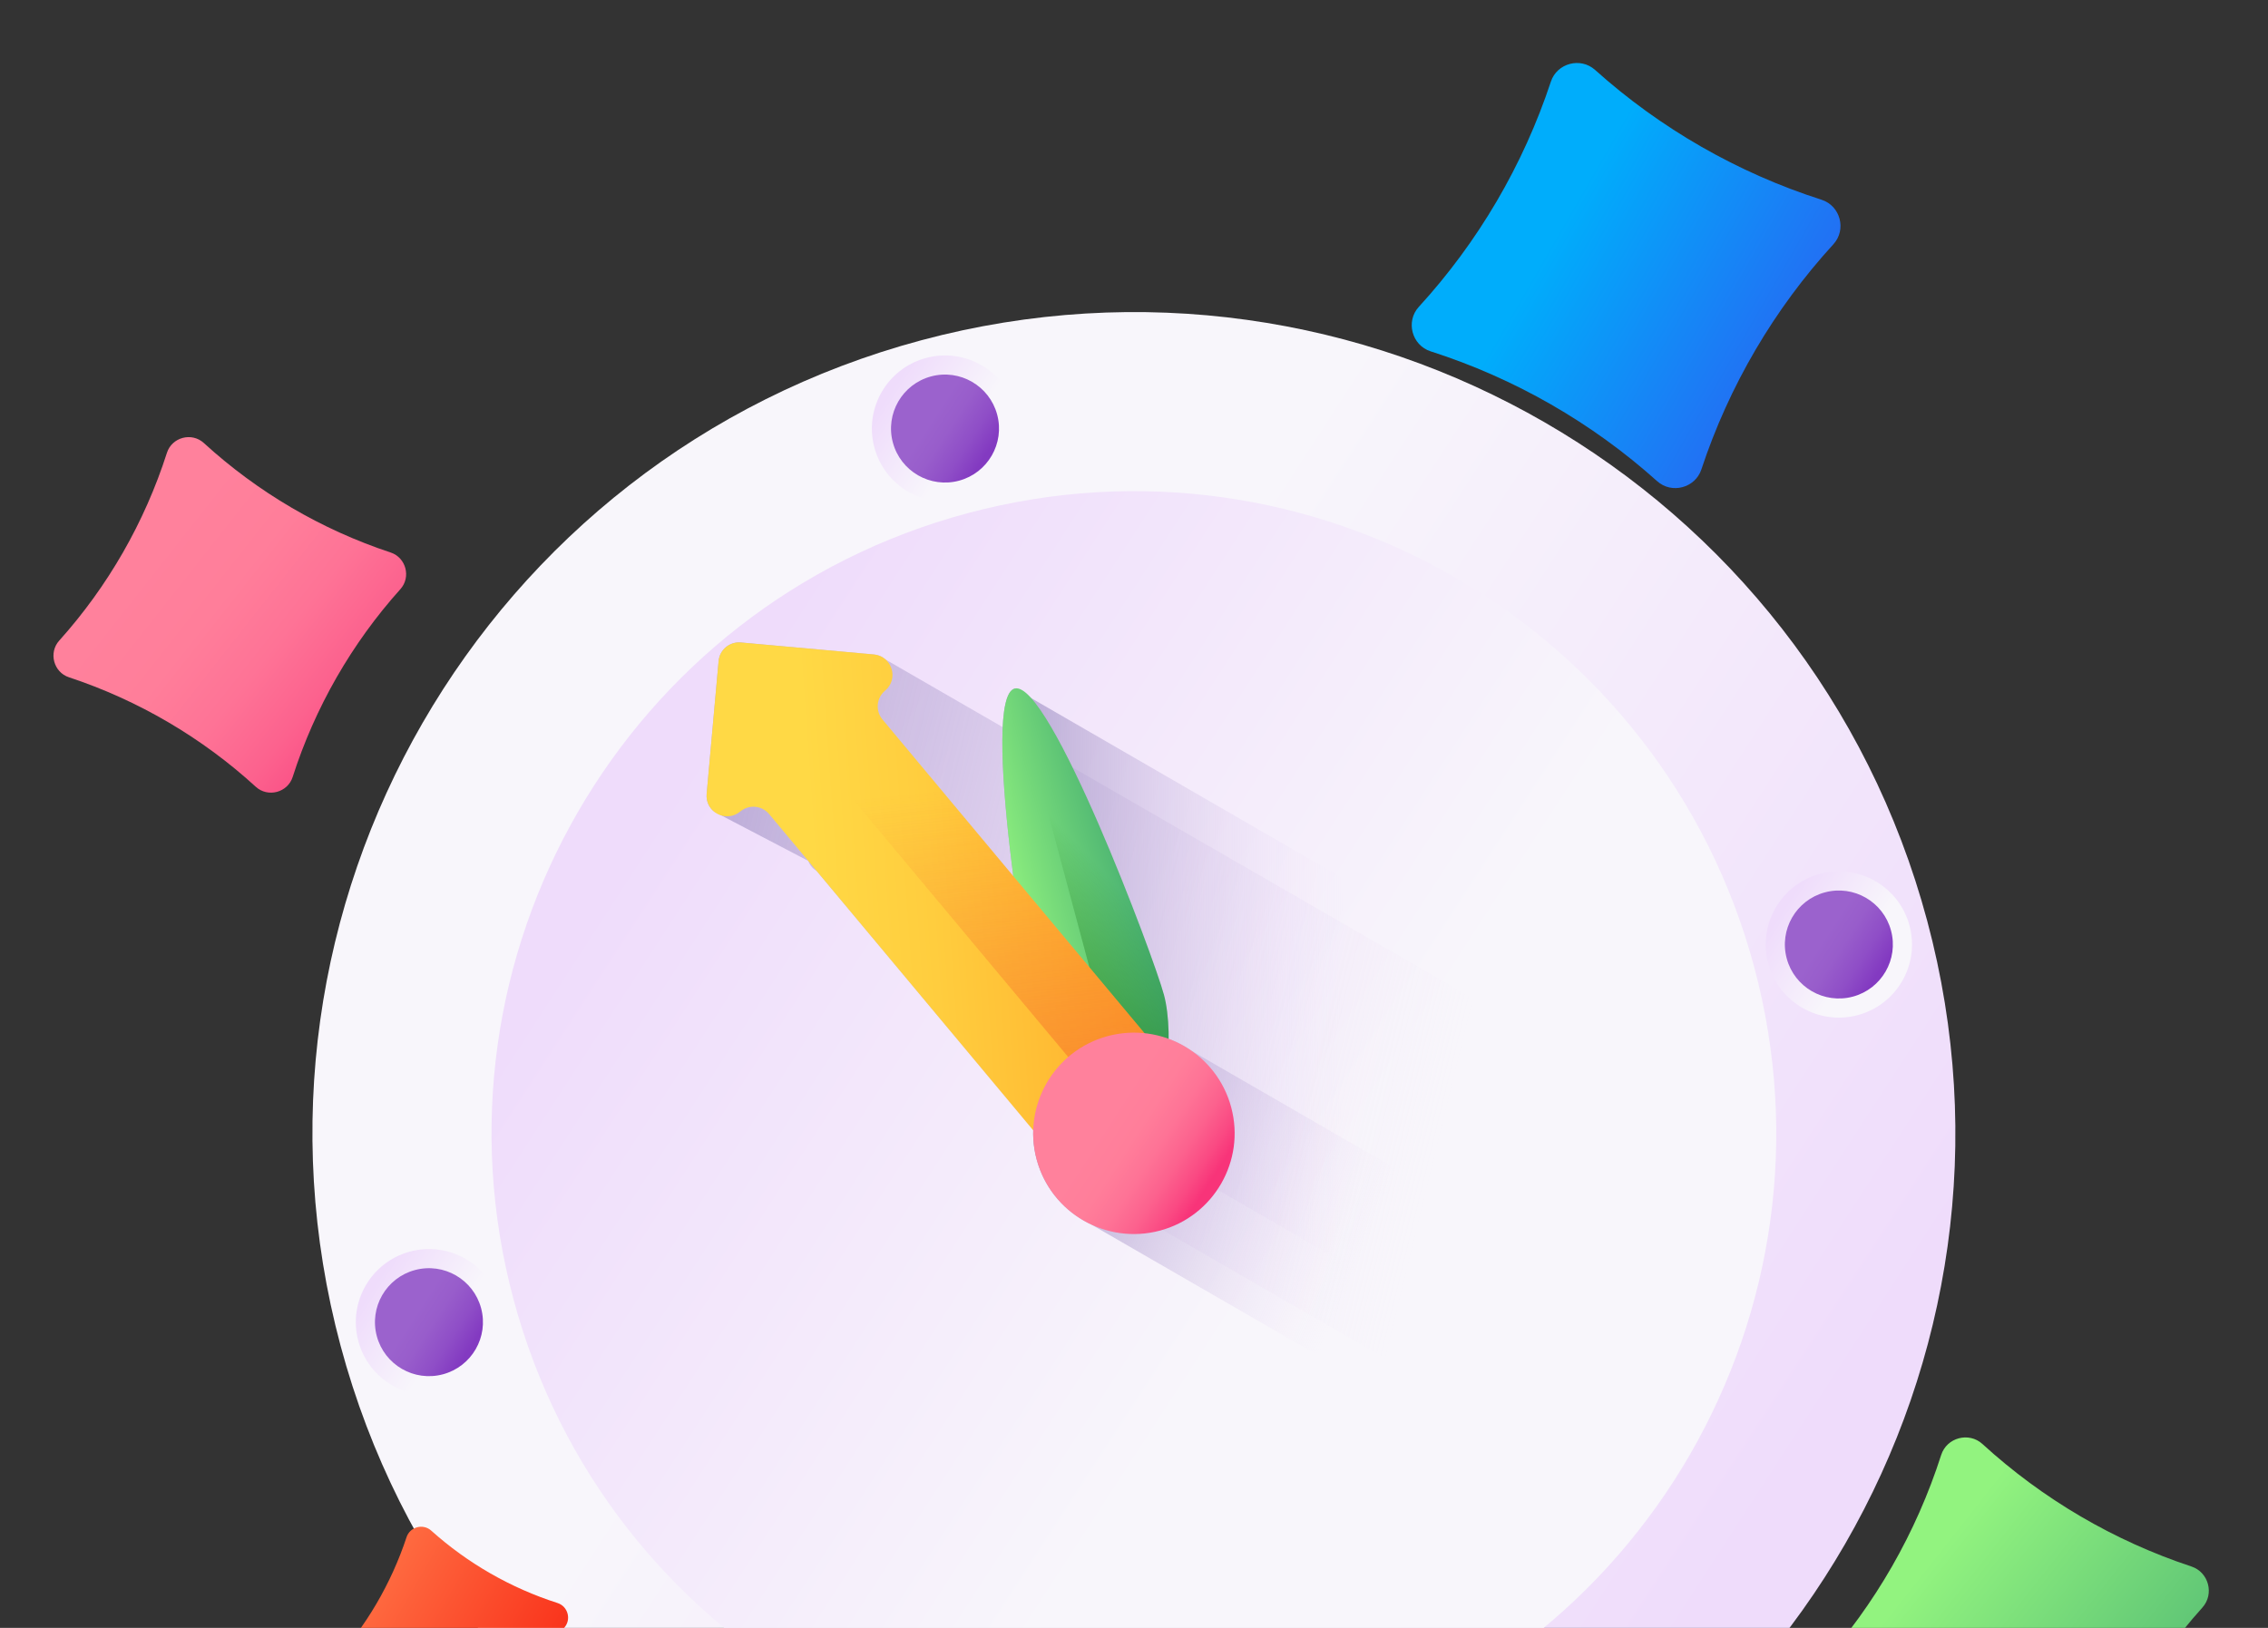 <svg width="234" height="168" viewBox="0 0 234 168" fill="none" xmlns="http://www.w3.org/2000/svg">
<rect x="0" y="0" width="234" height="168" fill="#333333" stroke="none"/>
<g clip-path="url(#clip0_296_9499)">
<path d="M138.922 198.81C184.125 186.698 210.951 140.234 198.839 95.031C186.726 49.827 140.263 23.002 95.059 35.114C49.856 47.226 23.03 93.69 35.142 138.893C47.254 184.097 93.718 210.922 138.922 198.81Z" fill="url(#paint0_linear_296_9499)"/>
<path d="M134.139 180.965C169.486 171.493 190.463 135.16 180.992 99.813C171.521 64.466 135.188 43.489 99.84 52.96C64.493 62.431 43.516 98.764 52.987 134.112C62.459 169.459 98.791 190.436 134.139 180.965Z" fill="url(#paint1_linear_296_9499)"/>
<path d="M99.454 51.517C103.479 50.438 105.868 46.301 104.789 42.277C103.711 38.252 99.574 35.863 95.549 36.942C91.524 38.02 89.136 42.157 90.214 46.182C91.293 50.207 95.43 52.595 99.454 51.517Z" fill="url(#paint2_linear_296_9499)"/>
<path d="M98.943 49.608C101.915 48.812 103.678 45.757 102.882 42.786C102.085 39.815 99.031 38.051 96.06 38.847C93.088 39.644 91.325 42.698 92.121 45.669C92.918 48.641 95.972 50.404 98.943 49.608Z" fill="url(#paint3_linear_296_9499)"/>
<path d="M191.677 104.761C195.702 103.682 198.09 99.546 197.012 95.521C195.933 91.496 191.797 89.108 187.772 90.186C183.747 91.264 181.359 95.401 182.437 99.426C183.515 103.451 187.652 105.839 191.677 104.761Z" fill="url(#paint4_linear_296_9499)"/>
<path d="M191.166 102.854C194.137 102.058 195.901 99.004 195.104 96.032C194.308 93.061 191.254 91.297 188.283 92.094C185.311 92.89 183.548 95.944 184.344 98.915C185.14 101.887 188.194 103.65 191.166 102.854Z" fill="url(#paint5_linear_296_9499)"/>
<path d="M46.21 143.737C50.235 142.659 52.623 138.522 51.545 134.497C50.467 130.473 46.33 128.084 42.305 129.163C38.28 130.241 35.892 134.378 36.97 138.403C38.049 142.427 42.186 144.816 46.21 143.737Z" fill="url(#paint6_linear_296_9499)"/>
<path d="M45.699 141.83C48.67 141.034 50.434 137.98 49.638 135.009C48.841 132.037 45.787 130.274 42.816 131.07C39.844 131.866 38.081 134.921 38.877 137.892C39.673 140.863 42.728 142.627 45.699 141.83Z" fill="url(#paint7_linear_296_9499)"/>
<path d="M91.395 68.082C91.076 67.787 90.656 67.584 90.152 67.539L76.441 66.305C75.276 66.201 74.246 67.06 74.142 68.224L72.909 81.933C72.839 82.709 73.17 83.358 73.685 83.768L83.39 88.845C83.558 89.3 83.879 89.665 84.276 89.907L110.762 121.627L186.531 165.373C193.62 155.178 198.457 143.472 200.558 131.082L91.395 68.082Z" fill="url(#paint8_linear_296_9499)"/>
<path d="M195 150.053L122.98 108.472C120.547 106.758 117.4 106.095 114.301 106.926C108.758 108.411 105.468 114.109 106.953 119.653C107.784 122.752 109.931 125.145 112.631 126.395L184.652 167.976C188.816 162.446 192.292 156.424 195 150.053Z" fill="url(#paint9_linear_296_9499)"/>
<path d="M104.69 71.06C101.118 72.017 106.083 102.127 107.163 106.157C108.086 109.605 112.005 115.754 115.355 116.865L189.999 159.961C195.922 149.903 199.779 138.636 201.167 126.848L104.69 71.06Z" fill="url(#paint10_linear_296_9499)"/>
<path d="M120.098 102.691C121.178 106.722 120.562 116.005 116.99 116.962C113.418 117.919 108.243 110.188 107.163 106.157C106.083 102.127 101.118 72.017 104.69 71.06C108.262 70.103 119.018 98.66 120.098 102.691Z" fill="url(#paint11_linear_296_9499)"/>
<path d="M120.097 102.692C119.017 98.661 108.261 70.103 104.689 71.061L116.989 116.963C120.561 116.006 121.177 106.723 120.097 102.692Z" fill="url(#paint12_linear_296_9499)"/>
<path d="M91.052 74.255L122.455 111.865C122.997 112.514 122.41 112.88 121.762 113.421L112.416 121.222C111.768 121.763 111.303 122.275 110.761 121.627L79.358 84.016C78.608 83.119 77.273 82.999 76.375 83.748C74.927 84.957 72.74 83.812 72.909 81.933L74.142 68.224C74.246 67.06 75.275 66.201 76.441 66.305L90.152 67.539C92.031 67.708 92.768 70.064 91.32 71.273C90.422 72.022 90.302 73.357 91.052 74.255Z" fill="url(#paint13_linear_296_9499)"/>
<path d="M121.761 113.422C122.409 112.88 122.996 112.514 122.455 111.866L91.051 74.256C90.301 73.358 90.421 72.023 91.319 71.274C92.767 70.065 92.03 67.709 90.151 67.54L76.44 66.306C75.857 66.254 75.309 66.442 74.893 66.79L117.088 117.322L121.761 113.422Z" fill="url(#paint14_linear_296_9499)"/>
<path d="M119.68 126.999C125.224 125.513 128.513 119.815 127.028 114.272C125.543 108.728 119.845 105.438 114.301 106.924C108.758 108.409 105.468 114.107 106.953 119.651C108.439 125.194 114.137 128.484 119.68 126.999Z" fill="url(#paint15_linear_296_9499)"/>
<path d="M41.312 60.8C36.287 66.399 32.493 73.017 30.197 80.184C29.681 81.796 27.638 82.339 26.39 81.197C20.837 76.117 14.256 72.26 7.113 69.897C5.528 69.373 4.992 67.358 6.107 66.115C11.133 60.517 14.927 53.899 17.222 46.732C17.738 45.121 19.781 44.577 21.03 45.719C26.583 50.799 33.164 54.657 40.306 57.019C41.892 57.543 42.428 59.558 41.312 60.8Z" fill="url(#paint16_linear_296_9499)"/>
<path d="M227.233 165.899C221.611 172.163 217.365 179.567 214.797 187.587C214.219 189.39 211.934 189.998 210.536 188.72C204.323 183.036 196.96 178.72 188.968 176.077C187.194 175.49 186.595 173.236 187.843 171.846C193.465 165.581 197.71 158.177 200.279 150.158C200.856 148.355 203.142 147.746 204.539 149.024C210.753 154.708 218.116 159.024 226.107 161.667C227.881 162.254 228.481 164.508 227.233 165.899Z" fill="url(#paint17_linear_296_9499)"/>
<path d="M170.978 49.66C164.228 43.601 156.249 39.027 147.607 36.259C145.664 35.636 145.009 33.174 146.386 31.668C152.51 24.973 157.162 17.039 160.01 8.427C160.642 6.515 163.071 5.869 164.569 7.214C171.32 13.273 179.298 17.847 187.94 20.615C189.883 21.237 190.538 23.7 189.161 25.206C183.037 31.901 178.386 39.836 175.538 48.447C174.905 50.359 172.476 51.005 170.978 49.66Z" fill="url(#paint18_linear_296_9499)"/>
<path d="M48.064 181.633C44.299 178.254 39.849 175.703 35.029 174.159C33.945 173.812 33.58 172.438 34.348 171.598C37.764 167.864 40.358 163.439 41.947 158.636C42.299 157.57 43.654 157.21 44.489 157.96C48.254 161.339 52.704 163.89 57.524 165.434C58.608 165.781 58.973 167.154 58.205 167.994C54.789 171.729 52.195 176.154 50.607 180.957C50.254 182.023 48.899 182.384 48.064 181.633Z" fill="url(#paint19_linear_296_9499)"/>
</g>
<defs>
<linearGradient id="paint0_linear_296_9499" x1="95.882" y1="103.278" x2="180.87" y2="158.374" gradientUnits="userSpaceOnUse">
<stop stop-color="#F8F6FB"/>
<stop offset="1" stop-color="#EFDCFB"/>
</linearGradient>
<linearGradient id="paint1_linear_296_9499" x1="133.496" y1="127.663" x2="67.038" y2="84.58" gradientUnits="userSpaceOnUse">
<stop stop-color="#F8F6FB"/>
<stop offset="1" stop-color="#EFDCFB"/>
</linearGradient>
<linearGradient id="paint2_linear_296_9499" x1="99.381" y1="45.448" x2="91.814" y2="40.542" gradientUnits="userSpaceOnUse">
<stop stop-color="#F8F6FB"/>
<stop offset="1" stop-color="#EFDCFB"/>
</linearGradient>
<linearGradient id="paint3_linear_296_9499" x1="96.114" y1="43.328" x2="101.701" y2="46.95" gradientUnits="userSpaceOnUse">
<stop stop-color="#9B62CD"/>
<stop offset="0.3" stop-color="#985DCB"/>
<stop offset="0.672" stop-color="#8F4EC7"/>
<stop offset="1" stop-color="#833AC1"/>
</linearGradient>
<linearGradient id="paint4_linear_296_9499" x1="191.604" y1="98.692" x2="184.037" y2="93.786" gradientUnits="userSpaceOnUse">
<stop stop-color="#F8F6FB"/>
<stop offset="1" stop-color="#EFDCFB"/>
</linearGradient>
<linearGradient id="paint5_linear_296_9499" x1="188.336" y1="96.574" x2="193.923" y2="100.196" gradientUnits="userSpaceOnUse">
<stop stop-color="#9B62CD"/>
<stop offset="0.3" stop-color="#985DCB"/>
<stop offset="0.672" stop-color="#8F4EC7"/>
<stop offset="1" stop-color="#833AC1"/>
</linearGradient>
<linearGradient id="paint6_linear_296_9499" x1="46.137" y1="137.669" x2="38.57" y2="132.763" gradientUnits="userSpaceOnUse">
<stop stop-color="#F8F6FB"/>
<stop offset="1" stop-color="#EFDCFB"/>
</linearGradient>
<linearGradient id="paint7_linear_296_9499" x1="42.87" y1="135.551" x2="48.456" y2="139.172" gradientUnits="userSpaceOnUse">
<stop stop-color="#9B62CD"/>
<stop offset="0.3" stop-color="#985DCB"/>
<stop offset="0.672" stop-color="#8F4EC7"/>
<stop offset="1" stop-color="#833AC1"/>
</linearGradient>
<linearGradient id="paint8_linear_296_9499" x1="148.339" y1="118.883" x2="34.689" y2="91.148" gradientUnits="userSpaceOnUse">
<stop stop-color="#EFDCFB" stop-opacity="0"/>
<stop offset="0.486" stop-color="#BAAAD6" stop-opacity="0.486"/>
<stop offset="1" stop-color="#8679B2"/>
</linearGradient>
<linearGradient id="paint9_linear_296_9499" x1="139.378" y1="132.002" x2="99.691" y2="115.258" gradientUnits="userSpaceOnUse">
<stop stop-color="#EFDCFB" stop-opacity="0"/>
<stop offset="0.486" stop-color="#BAAAD6" stop-opacity="0.486"/>
<stop offset="1" stop-color="#8679B2"/>
</linearGradient>
<linearGradient id="paint10_linear_296_9499" x1="138.386" y1="115.433" x2="91.755" y2="115.027" gradientUnits="userSpaceOnUse">
<stop stop-color="#EFDCFB" stop-opacity="0"/>
<stop offset="0.486" stop-color="#BAAAD6" stop-opacity="0.486"/>
<stop offset="1" stop-color="#8679B2"/>
</linearGradient>
<linearGradient id="paint11_linear_296_9499" x1="104.372" y1="95.744" x2="117.308" y2="92.278" gradientUnits="userSpaceOnUse">
<stop stop-color="#92F37F"/>
<stop offset="1" stop-color="#4AB272"/>
</linearGradient>
<linearGradient id="paint12_linear_296_9499" x1="114.585" y1="90.667" x2="95.674" y2="108.616" gradientUnits="userSpaceOnUse">
<stop stop-color="#005A01" stop-opacity="0"/>
<stop offset="1" stop-color="#005A01"/>
</linearGradient>
<linearGradient id="paint13_linear_296_9499" x1="84.174" y1="95.245" x2="123.674" y2="92.459" gradientUnits="userSpaceOnUse">
<stop stop-color="#FFD945"/>
<stop offset="0.304" stop-color="#FFCD3E"/>
<stop offset="0.856" stop-color="#FFAD2B"/>
<stop offset="1" stop-color="#FFA325"/>
</linearGradient>
<linearGradient id="paint14_linear_296_9499" x1="98.418" y1="81.38" x2="106.329" y2="156.777" gradientUnits="userSpaceOnUse">
<stop stop-color="#F35227" stop-opacity="0"/>
<stop offset="1" stop-color="#F35227"/>
</linearGradient>
<linearGradient id="paint15_linear_296_9499" x1="114.402" y1="115.283" x2="124.824" y2="122.04" gradientUnits="userSpaceOnUse">
<stop stop-color="#FF819C"/>
<stop offset="0.259" stop-color="#FF7E9A"/>
<stop offset="0.476" stop-color="#FE7396"/>
<stop offset="0.676" stop-color="#FC628E"/>
<stop offset="0.867" stop-color="#FA4A83"/>
<stop offset="1" stop-color="#F83479"/>
</linearGradient>
<linearGradient id="paint16_linear_296_9499" x1="15.698" y1="57.133" x2="41.725" y2="77.647" gradientUnits="userSpaceOnUse">
<stop stop-color="#FF819C"/>
<stop offset="0.259" stop-color="#FF7E9A"/>
<stop offset="0.476" stop-color="#FE7396"/>
<stop offset="0.676" stop-color="#FC628E"/>
<stop offset="0.867" stop-color="#FA4A83"/>
<stop offset="1" stop-color="#F83479"/>
</linearGradient>
<linearGradient id="paint17_linear_296_9499" x1="198.552" y1="161.833" x2="227.673" y2="184.786" gradientUnits="userSpaceOnUse">
<stop stop-color="#92F37F"/>
<stop offset="1" stop-color="#4AB272"/>
</linearGradient>
<linearGradient id="paint18_linear_296_9499" x1="160.535" y1="24.258" x2="201.55" y2="47.938" gradientUnits="userSpaceOnUse">
<stop stop-color="#00ADFB"/>
<stop offset="1" stop-color="#3F3CED"/>
</linearGradient>
<linearGradient id="paint19_linear_296_9499" x1="36.331" y1="164.055" x2="58.125" y2="176.637" gradientUnits="userSpaceOnUse">
<stop stop-color="#FF7044"/>
<stop offset="1" stop-color="#F82814"/>
</linearGradient>
<clipPath id="clip0_296_9499">
<rect width="190" height="190" fill="white" transform="translate(0.648 49.824) rotate(-15)"/>
</clipPath>
</defs>
</svg>
